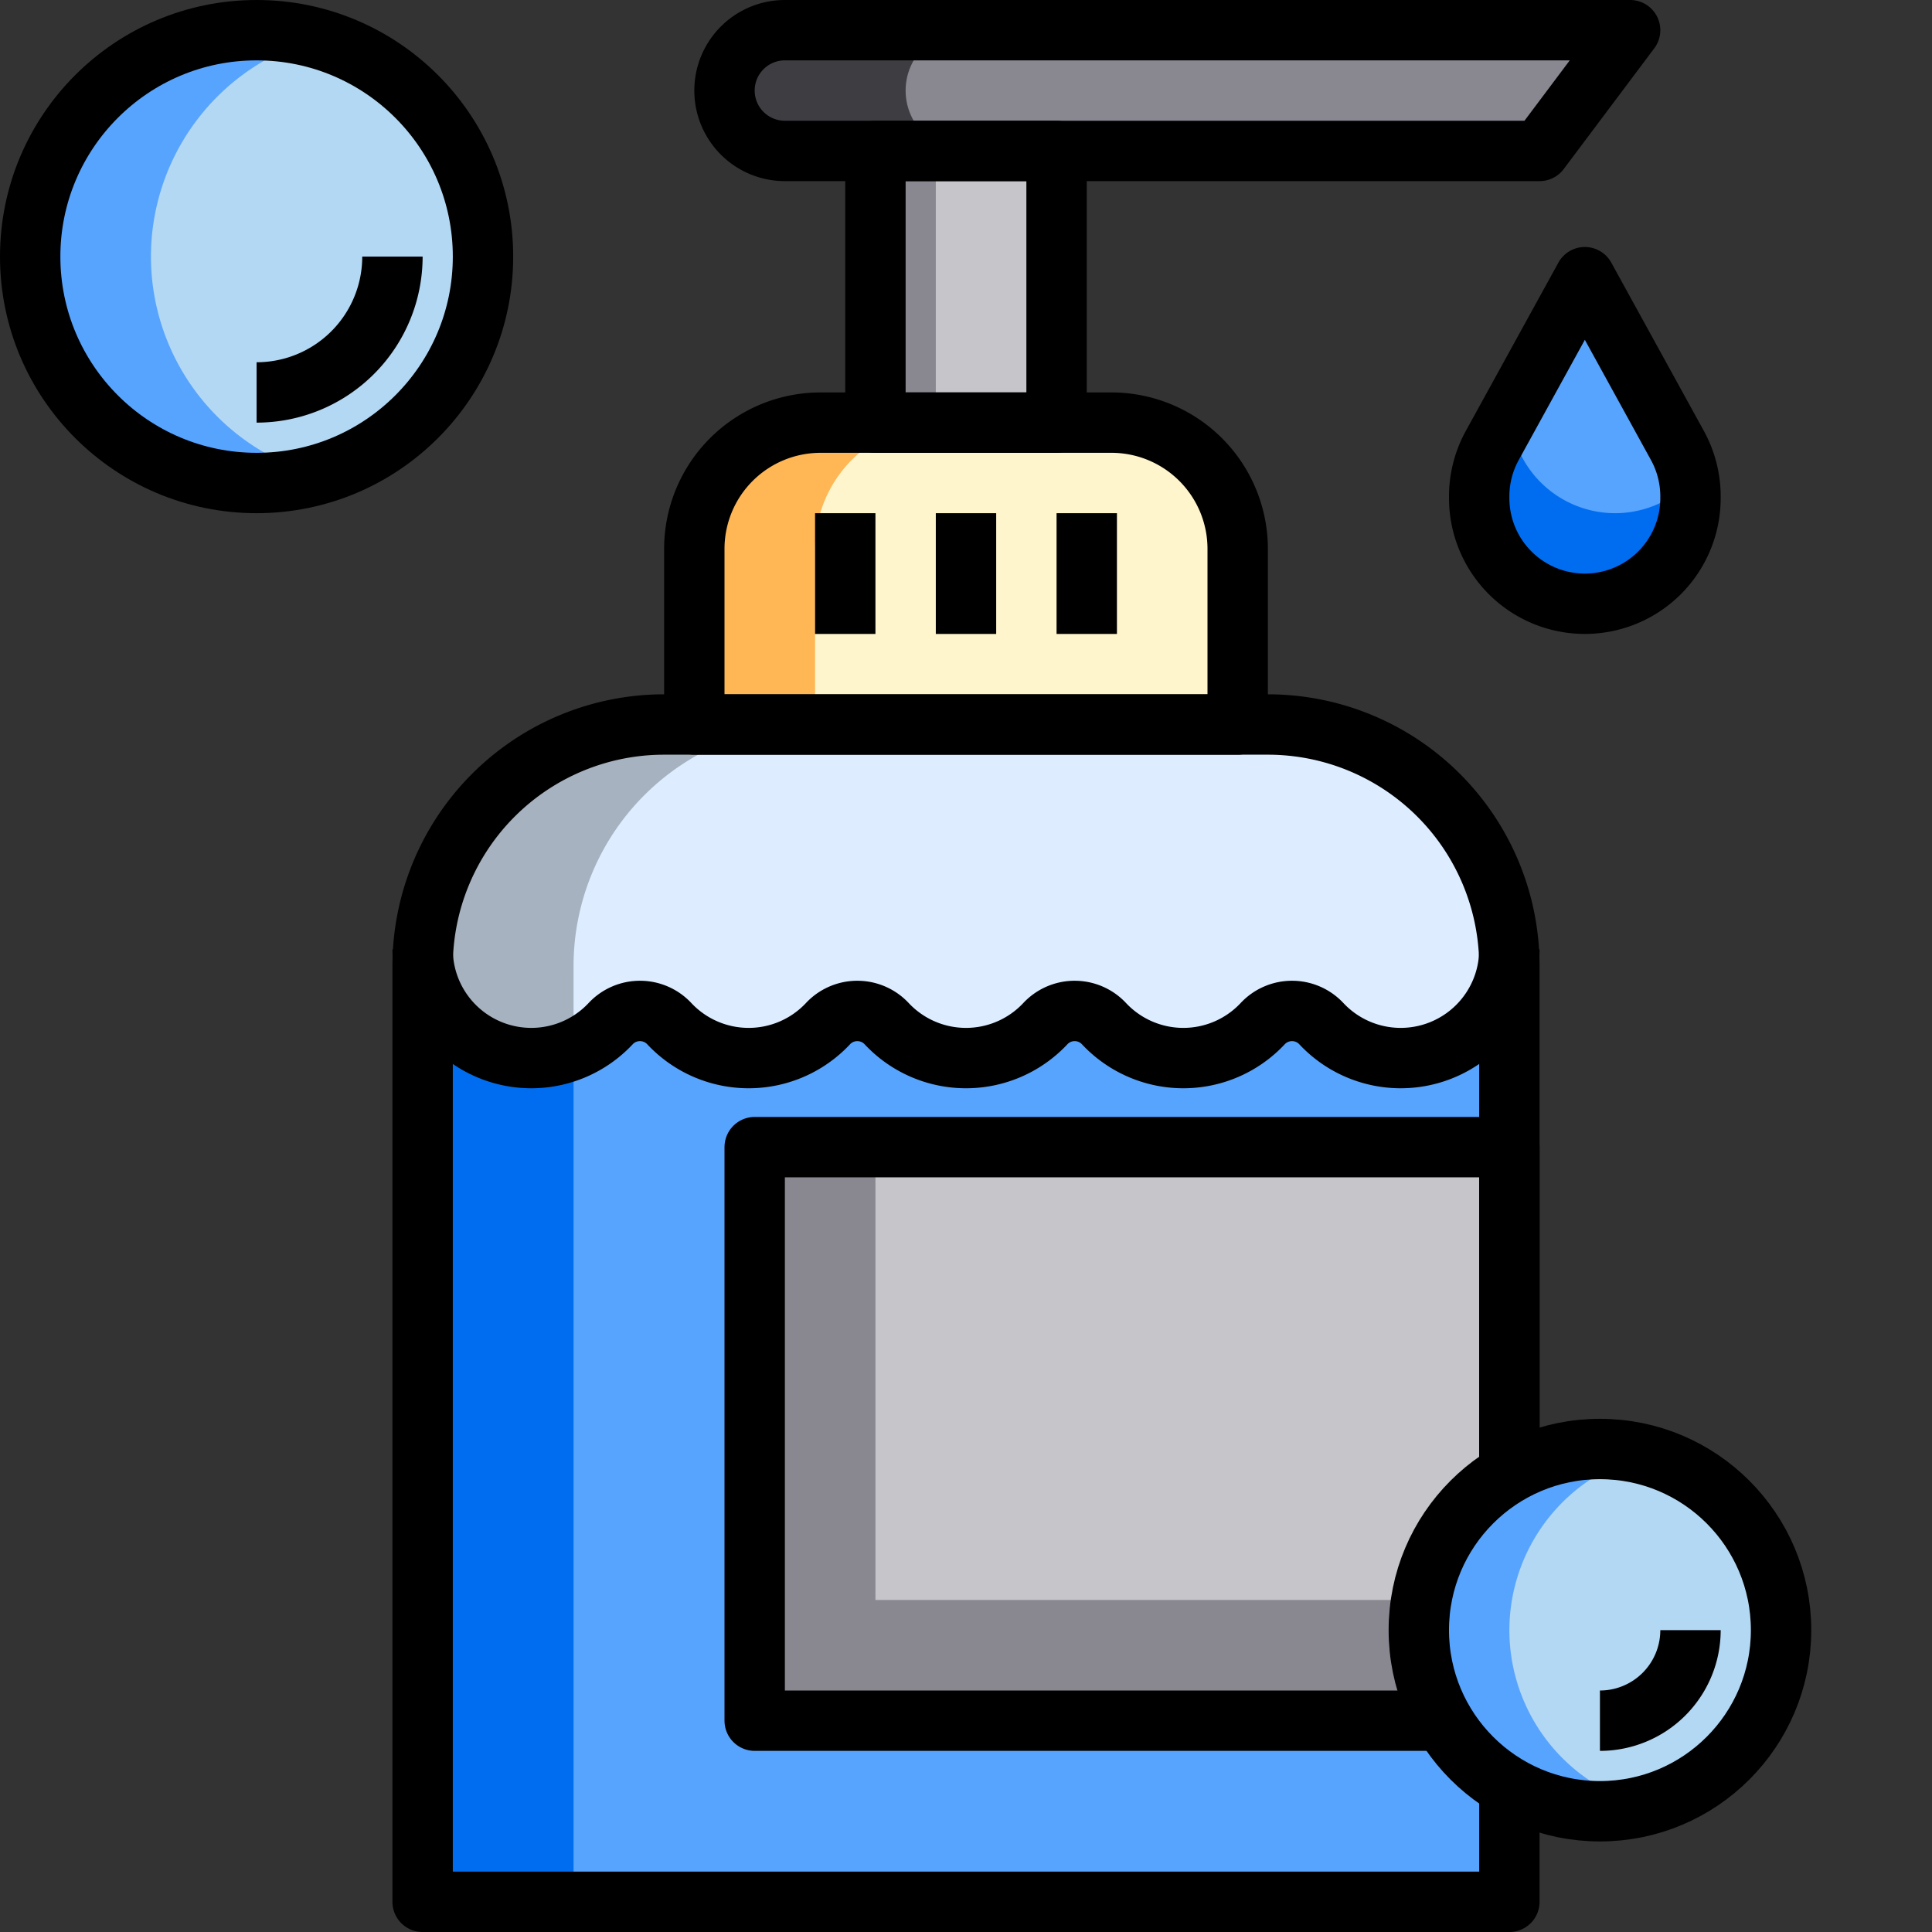 <svg xmlns="http://www.w3.org/2000/svg" viewBox="0 0 64 64"><rect x="0" y="0" width="64" height="64" fill="#333333" stroke="none"/><title>cleaning-clean-soap-gel-bottle-wash-hygiene-shower</title><g id="_05-shower_gel" data-name="05-shower gel"><path d="M27.183,14h9.633A4.183,4.183,0,0,1,41,18.183V24a0,0,0,0,1,0,0H23a0,0,0,0,1,0,0V18.183A4.183,4.183,0,0,1,27.183,14Z" style="fill:#fff5cc"/><path d="M31.183,14h-4A4.183,4.183,0,0,0,23,18.183V24h4V18.183A4.183,4.183,0,0,1,31.183,14Z" style="fill:#ffb655"/><rect x="29" y="5" width="6" height="9" style="fill:#c6c5ca"/><rect x="29" y="5" width="2" height="9" style="fill:#898890"/><path d="M51,5H26a2,2,0,0,1-2-2h0a2,2,0,0,1,2-2H54Z" style="fill:#898890"/><path d="M30,3a2,2,0,0,1,2-2H26a2,2,0,0,0,0,4h6A2,2,0,0,1,30,3Z" style="fill:#3e3d42"/><path d="M50,59v4H14V32a8,8,0,0,1,8-8H42a8,8,0,0,1,8,8V49" style="fill:#ddedff"/><path d="M27,24H22a8,8,0,0,0-8,8V63h5V32A8,8,0,0,1,27,24Z" style="fill:#a6b2bf"/><path d="M50,31.45a3.6,3.6,0,0,1-6.219,2.47,1.331,1.331,0,0,0-1.962,0,3.6,3.6,0,0,1-5.238,0,1.331,1.331,0,0,0-1.962,0,3.6,3.6,0,0,1-5.238,0,1.331,1.331,0,0,0-1.962,0,3.6,3.6,0,0,1-5.238,0,1.331,1.331,0,0,0-1.962,0A3.6,3.6,0,0,1,14,31.45V63H50Z" style="fill:#57a4ff"/><path d="M17.6,35.05a3.6,3.6,0,0,1-3.6-3.6V63h5V34.762A3.572,3.572,0,0,1,17.6,35.05Z" style="fill:#006df0"/><polyline points="48 57 25 57 25 38 50 38 50 49" style="fill:#c6c5ca"/><polygon points="29 53 29 38 25 38 25 57 48 57 49 53 29 53" style="fill:#898890"/><path d="M52.5,9.182l-3.067,5.576A3.5,3.5,0,0,0,49,16.444V16.5A3.5,3.5,0,0,0,52.5,20h0A3.5,3.5,0,0,0,56,16.5v-.056a3.5,3.5,0,0,0-.433-1.686Z" style="fill:#57a4ff"/><path d="M53.5,17a3.491,3.491,0,0,1-3.481-3.308l-.586,1.066A3.5,3.5,0,0,0,49,16.444V16.5a3.5,3.5,0,0,0,7,0v-.056A3.522,3.522,0,0,0,55.944,16,3.485,3.485,0,0,1,53.5,17Z" style="fill:#006df0"/><circle cx="53" cy="54" r="6" style="fill:#b3d8f4"/><path d="M50,54a6,6,0,0,1,4.5-5.8,6,6,0,1,0,0,11.606A6,6,0,0,1,50,54Z" style="fill:#57a4ff"/><circle cx="8.5" cy="8.5" r="7.5" style="fill:#b3d8f4"/><path d="M5,8.5a7.5,7.5,0,0,1,5.5-7.222,7.5,7.5,0,1,0,0,14.444A7.5,7.5,0,0,1,5,8.5Z" style="fill:#57a4ff"/><path d="M50,59v4H14V32a8,8,0,0,1,8-8H42a8,8,0,0,1,8,8V49" style="fill:none;stroke:#000;stroke-linejoin:round;stroke-width:2px"/><path d="M50,31.45a3.6,3.6,0,0,1-6.219,2.47,1.331,1.331,0,0,0-1.962,0,3.6,3.6,0,0,1-5.238,0,1.331,1.331,0,0,0-1.962,0,3.6,3.6,0,0,1-5.238,0,1.331,1.331,0,0,0-1.962,0,3.6,3.6,0,0,1-5.238,0,1.331,1.331,0,0,0-1.962,0A3.6,3.6,0,0,1,14,31.45" style="fill:none;stroke:#000;stroke-linejoin:round;stroke-width:2px"/><path d="M27.183,14h9.633A4.183,4.183,0,0,1,41,18.183V24a0,0,0,0,1,0,0H23a0,0,0,0,1,0,0V18.183A4.183,4.183,0,0,1,27.183,14Z" style="fill:none;stroke:#000;stroke-linejoin:round;stroke-width:2px"/><rect x="29" y="5" width="6" height="9" style="fill:none;stroke:#000;stroke-linejoin:round;stroke-width:2px"/><path d="M51,5H26a2,2,0,0,1-2-2h0a2,2,0,0,1,2-2H54Z" style="fill:none;stroke:#000;stroke-linejoin:round;stroke-width:2px"/><polyline points="48 57 25 57 25 38 50 38 50 49" style="fill:none;stroke:#000;stroke-linejoin:round;stroke-width:2px"/><circle cx="8.5" cy="8.5" r="7.5" style="fill:none;stroke:#000;stroke-linejoin:round;stroke-width:2px"/><path d="M13,8.5A4.5,4.5,0,0,1,8.5,13" style="fill:none;stroke:#000;stroke-linejoin:round;stroke-width:2px"/><path d="M52.5,9.182l-3.067,5.576A3.5,3.5,0,0,0,49,16.444V16.5A3.5,3.5,0,0,0,52.5,20h0A3.5,3.5,0,0,0,56,16.5v-.056a3.5,3.5,0,0,0-.433-1.686Z" style="fill:none;stroke:#000;stroke-linejoin:round;stroke-width:2px"/><line x1="28" y1="17" x2="28" y2="21" style="fill:none;stroke:#000;stroke-linejoin:round;stroke-width:2px"/><line x1="32" y1="17" x2="32" y2="21" style="fill:none;stroke:#000;stroke-linejoin:round;stroke-width:2px"/><line x1="36" y1="17" x2="36" y2="21" style="fill:none;stroke:#000;stroke-linejoin:round;stroke-width:2px"/><circle cx="53" cy="54" r="6" style="fill:none;stroke:#000;stroke-linejoin:round;stroke-width:2px"/><path d="M56,54a3,3,0,0,1-3,3" style="fill:none;stroke:#000;stroke-linejoin:round;stroke-width:2px"/></g></svg>